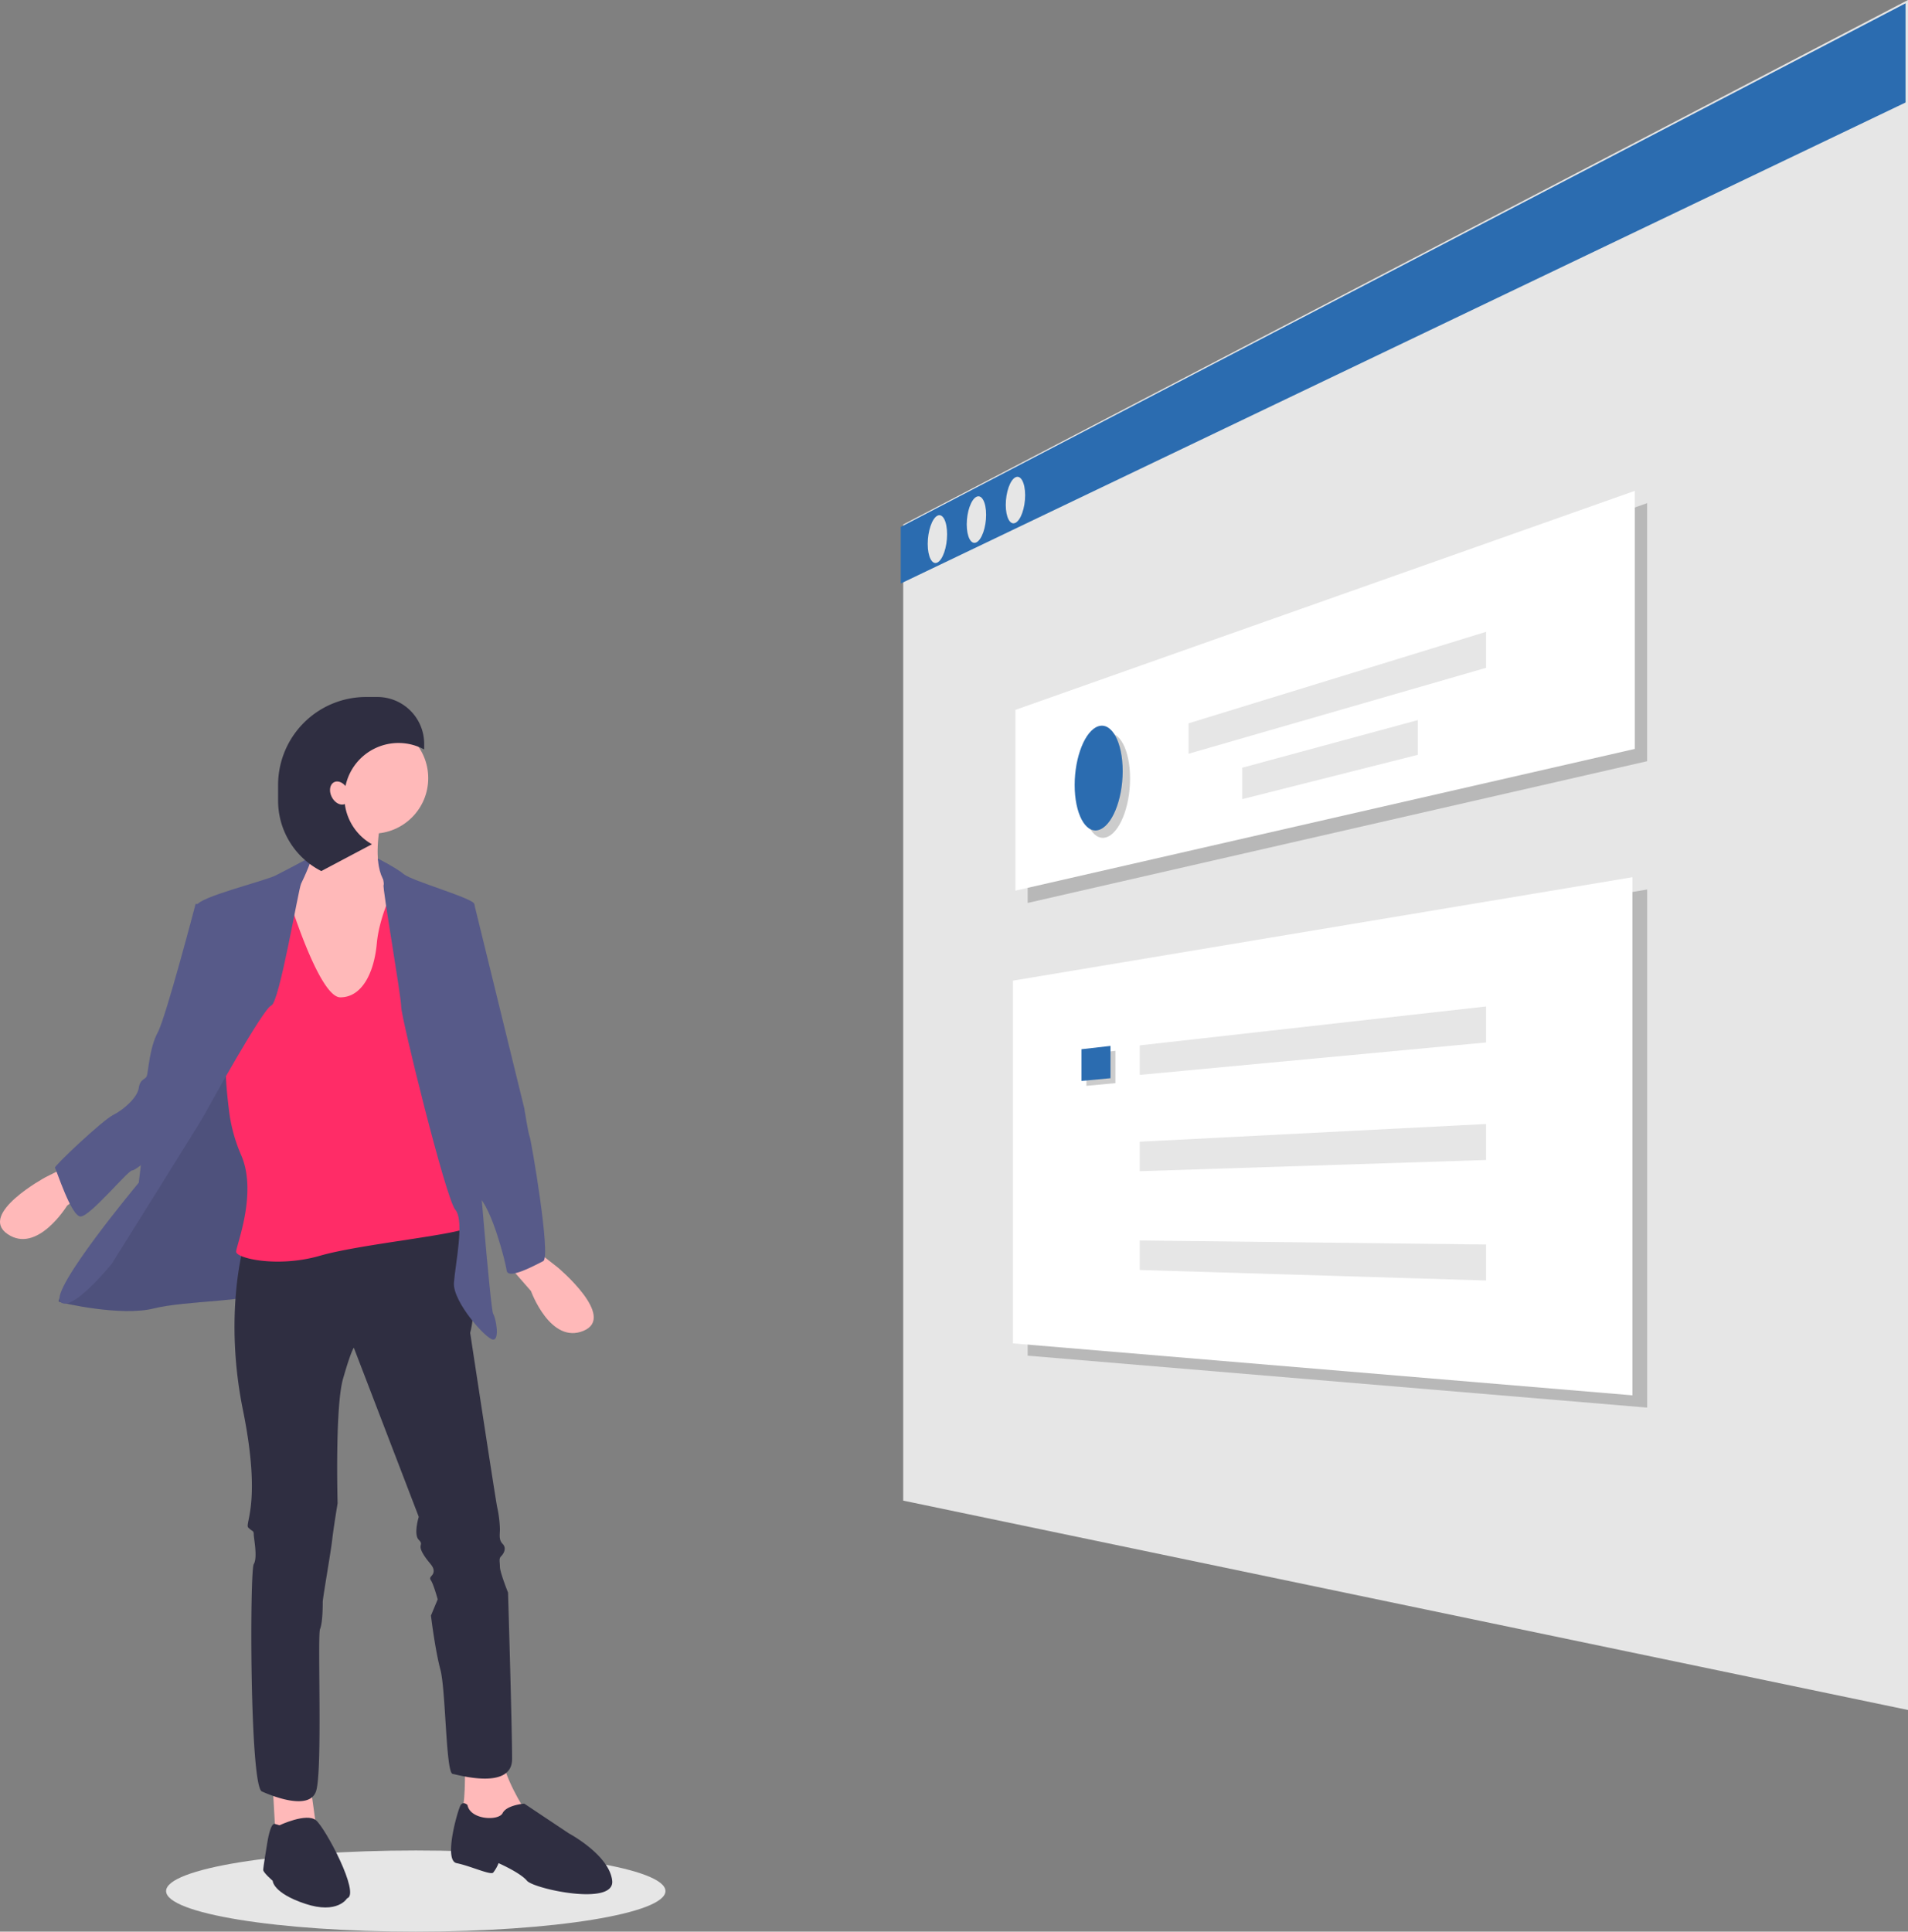 <?xml version="1.0" encoding="UTF-8" standalone="no"?>
<svg
   xmlns:dc="http://purl.org/dc/elements/1.1/"
   xmlns:cc="http://creativecommons.org/ns#"
   xmlns:rdf="http://www.w3.org/1999/02/22-rdf-syntax-ns#"
   xmlns:svg="http://www.w3.org/2000/svg"
   xmlns="http://www.w3.org/2000/svg"
   xmlns:sodipodi="http://sodipodi.sourceforge.net/DTD/sodipodi-0.dtd"
   xmlns:inkscape="http://www.inkscape.org/namespaces/inkscape"
   id="aee07f99-5223-45c5-8204-b56b0229636c"
   data-name="Layer 1"
   width="705.618"
   height="714.229"
   viewBox="0 0 705.618 714.229"
   version="1.1"
   sodipodi:docname="undraw_browsing_urt9.svg"
   inkscape:version="0.92.4 (5da689c313, 2019-01-14)">
  <rect x="0" y="0" width="705.618" height="714.229" fill="#808080" stroke="none"/>
  <defs
     id="defs14536" />
  <sodipodi:namedview
     pagecolor="#ffffff"
     bordercolor="#666666"
     borderopacity="1"
     objecttolerance="10"
     gridtolerance="10"
     guidetolerance="10"
     inkscape:pageopacity="0"
     inkscape:pageshadow="2"
     inkscape:window-width="2560"
     inkscape:window-height="1377"
     id="namedview14534"
     showgrid="false"
     inkscape:zoom="0.9345866"
     inkscape:cx="520.76757"
     inkscape:cy="190.97435"
     inkscape:window-x="-8"
     inkscape:window-y="-8"
     inkscape:window-maximized="1"
     inkscape:current-layer="aee07f99-5223-45c5-8204-b56b0229636c" />
  <title
     id="title14457">browsing</title>
  <ellipse
     cx="153.763"
     cy="699.229"
     rx="92.337"
     ry="15"
     fill="#e6e6e6"
     id="ellipse14459" />
  <polygon
     points="705.618 632.278 334.02 554.861 334.02 193.936 705.618 0 705.618 632.278"
     fill="#e6e6e6"
     id="polygon14461" />
  <polygon
     points="704.716 37.901 333.118 215.757 333.118 194.838 704.716 1.227 704.716 37.901"
     fill="#6c63ff"
     id="polygon14463"
     style="fill:#2b6cb0;fill-opacity:1" />
  <path
     d="M597.446,290.436c0,4.813-1.622,9.496-3.608,10.451-1.971.948-3.557-2.136-3.557-6.882s1.586-9.411,3.557-10.426C595.824,282.556,597.446,285.623,597.446,290.436Z"
     transform="translate(-247.191 -92.886)"
     fill="#e6e6e6"
     id="path14465" />
  <path
     d="M611.877,283.233c0,4.68-1.621,9.25-3.608,10.201-1.971.944-3.558-2.039-3.558-6.655s1.587-9.169,3.558-10.177C610.256,275.587,611.877,278.553,611.877,283.233Z"
     transform="translate(-247.191 -92.886)"
     fill="#e6e6e6"
     id="path14467" />
  <path
     d="M626.308,276.017c0,4.68-1.621,9.25-3.608,10.201-1.971.944-3.558-2.039-3.558-6.655s1.587-9.169,3.558-10.177C624.687,268.372,626.308,271.337,626.308,276.017Z"
     transform="translate(-247.191 -92.886)"
     fill="#e6e6e6"
     id="path14469" />
  <polygon
     points="609.147 281.46 380.055 333.87 380.055 267.029 609.147 186.037 609.147 281.46"
     opacity="0.2"
     id="polygon14471" />
  <polygon
     points="604.601 276.914 375.509 329.325 375.509 262.483 604.601 181.491 604.601 276.914"
     fill="#fff"
     id="polygon14473" />
  <path
     d="M665.113,380.737c0,10.769-4.073,20.541-9.019,21.807-4.861,1.244-8.741-6.223-8.741-16.66s3.88-20.153,8.741-21.726C661.039,362.557,665.113,369.968,665.113,380.737Z"
     transform="translate(-247.191 -92.886)"
     opacity="0.2"
     id="path14475" />
  <path
     d="M662.385,378.009c0,10.769-4.073,20.541-9.019,21.807-4.861,1.244-8.741-6.223-8.741-16.66s3.88-20.153,8.741-21.726C658.312,359.829,662.385,367.241,662.385,378.009Z"
     transform="translate(-247.191 -92.886)"
     fill="#6c63ff"
     id="path14477"
     style="fill:#2b6cb0;fill-opacity:1" />
  <polygon
     points="549.583 246.931 439.547 278.704 439.547 267.458 549.583 233.622 549.583 246.931"
     fill="#e6e6e6"
     id="polygon14479" />
  <polygon
     points="524.329 279.098 459.389 295.49 459.389 283.872 524.329 266.263 524.329 279.098"
     fill="#e6e6e6"
     id="polygon14481" />
  <polygon
     points="609.154 520.473 380.062 501.27 380.062 367.144 609.154 328.898 609.154 520.473"
     opacity="0.2"
     id="polygon14483" />
  <polygon
     points="603.699 515.928 374.607 496.724 374.607 362.598 603.699 324.352 603.699 515.928"
     fill="#fff"
     id="polygon14485" />
  <polygon
     points="412.503 400.494 401.781 401.493 401.781 389.773 412.503 388.549 412.503 400.494"
     opacity="0.2"
     id="polygon14487" />
  <polygon
     points="410.685 398.676 399.963 399.675 399.963 387.954 410.685 386.731 410.685 398.676"
     fill="#6c63ff"
     id="polygon14489"
     style="fill:#2b6cb0;fill-opacity:1" />
  <polygon
     points="549.583 385.456 421.508 397.443 421.508 386.535 549.583 372.147 549.583 385.456"
     fill="#e6e6e6"
     id="polygon14491" />
  <polygon
     points="549.583 428.914 421.508 433.059 421.508 422.152 549.583 415.605 549.583 428.914"
     fill="#e6e6e6"
     id="polygon14493" />
  <polygon
     points="549.583 473.472 421.508 469.578 421.508 458.67 549.583 460.163 549.583 473.472"
     fill="#e6e6e6"
     id="polygon14495" />
  <polygon
     points="143.363 329.249 118.852 329.249 118.852 317.244 139.361 317.244 143.863 319.745 143.363 329.249"
     fill="#575a89"
     id="polygon14497" />
  <polygon
     points="100.843 659.902 101.844 677.911 116.851 674.909 114.35 656.901 100.843 659.902"
     fill="#ffb9b9"
     id="polygon14499" />
  <path
     d="M419.067,743.284s.5,15.007-1,19.009,4.002,6.003,4.002,6.003h12.006l7.003,1v-7.503s-8.004-12.506-8.004-19.509S419.067,743.284,419.067,743.284Z"
     transform="translate(-247.191 -92.886)"
     fill="#ffb9b9"
     id="path14501" />
  <path
     d="M350.535,767.795s10.005-4.727,13.506-1.863,16.508,27.375,11.505,28.876c0,0-3.502,6.003-15.507,2.001s-12.006-8.504-12.006-8.504-3.502-3.001-3.502-4.002,1.501-10.005,1.501-10.005,1.11-7.533,2.806-7.018Z"
     transform="translate(-247.191 -92.886)"
     fill="#2f2e41"
     id="path14503" />
  <path
     d="M420.068,760.291s-1.501-1.501-2.501,0-6.503,20.51-1.501,21.51,12.506,4.502,13.506,3.502a13.704,13.704,0,0,0,2.001-3.502s8.004,3.502,10.505,6.503,32.515,9.504,31.515,0S457.585,770.796,457.585,770.796l-16.508-11.005s-6.503.5-8.004,3.502S421.068,765.794,420.068,760.291Z"
     transform="translate(-247.191 -92.886)"
     fill="#2f2e41"
     id="path14505" />
  <path
     d="M273.5,566.702s-5.503,7.003-4.502,7.503,23.011,5.503,35.016,2.501,37.017-2.501,38.518-6.003,20.009-47.022,20.009-47.022l-6.003-33.015-6.503-8.504-15.007-13.006-30.014,56.026Z"
     transform="translate(-247.191 -92.886)"
     fill="#575a89"
     id="path14507" />
  <path
     d="M273.5,566.702s-5.503,7.003-4.502,7.503,23.011,5.503,35.016,2.501,37.017-2.501,38.518-6.003,20.009-47.022,20.009-47.022l-6.003-33.015-6.503-8.504-15.007-13.006-30.014,56.026Z"
     transform="translate(-247.191 -92.886)"
     opacity="0.1"
     id="path14509" />
  <path
     d="M337.029,554.696s-7.003,25.012,0,59.528.5,42.019,2.001,43.52,2.001,1,2.001,2.501,1.501,8.504,0,11.005-1.501,82.038,3.001,84.039,17.508,7.003,20.009,0,.5-57.527,1.501-60.028,1-8.504,1-10.005,3.001-18.509,3.502-23.011,2.001-13.506,2.001-13.506-1-35.516,2.001-46.021,4.002-11.505,4.002-11.505l24.011,62.529s-2.001,6.503,0,8.504-.5,1.501,1.501,5.002,4.002,4.502,4.002,6.503-2.001,2.001-1,3.502,2.501,7.003,2.501,7.003l-2.501,6.003s1.501,12.506,3.502,20.009,2.001,38.018,4.502,38.518,22.01,6.003,22.01-5.503-1.501-61.529-1.501-61.529-3.001-7.503-3.001-9.504-.5-3.001.5-4.002,2.001-3.001.5-4.502-1-3.502-1-5.503a43.782,43.782,0,0,0-1-8.004c-.5-2.001-10.005-64.53-10.005-64.53s2.001-7.503,0-8.004-2.001-4.502-2.001-6.503,5.002-27.013-1-27.013S337.029,554.696,337.029,554.696Z"
     transform="translate(-247.191 -92.886)"
     fill="#2f2e41"
     id="path14511" />
  <path
     d="M270.998,524.682l-7.003,3.502s-25.012,13.506-14.006,21.01,22.01-10.505,22.01-10.505l10.505-8.004Z"
     transform="translate(-247.191 -92.886)"
     fill="#ffb9b9"
     id="path14513" />
  <path
     d="M368.544,387.619s-2.001,23.011-12.506,28.013-3.502,42.52-3.502,42.52L367.043,472.158l25.512-7.503,3.001-17.008,2.501-17.508-6.003-9.004s-7.503-2.001-4.502-22.01S368.544,387.619,368.544,387.619Z"
     transform="translate(-247.191 -92.886)"
     fill="#ffb9b9"
     id="path14515" />
  <path
     d="M353.537,423.635S365.042,461.653,373.046,461.653s12.506-9.004,13.506-20.009,7.503-23.011,7.503-23.011l15.507,14.007s12.506,110.551,11.505,113.553-40.019,6.503-55.526,11.005-31.014,1-31.014-1.501c0-2.228,7.936-21.517,1.897-35.605a58.686,58.686,0,0,1-4.431-15.754c-.935-7.416-1.803-16.391-.968-19.174,1.501-5.002,9.504-58.027,9.504-58.027Z"
     transform="translate(-247.191 -92.886)"
     fill="#6c63ff"
     id="path14517"
     style="fill:#ff2c67;fill-opacity:1" />
  <path
     d="M362.007,409.833s-8.97,4.798-12.972,6.799-28.513,8.004-29.013,11.005,3.502,45.021,1.501,49.523-22.01,44.521-22.01,44.521l-1,8.504s-33.015,39.518-29.013,44.02,19.009-14.007,19.009-14.007,33.516-53.525,34.516-55.526,21.51-39.018,24.511-40.019,10.005-43.02,11.005-45.021S363.473,409.037,362.007,409.833Z"
     transform="translate(-247.191 -92.886)"
     fill="#575a89"
     id="path14519" />
  <path
     d="M322.522,427.137H319.521s-11.005,42.019-14.007,47.522-3.502,14.507-4.002,16.007-2.501,1-3.001,4.502-5.503,8.004-9.504,10.005-22.01,19.009-21.51,19.509,6.003,18.008,9.504,18.008,17.508-17.008,19.009-17.008,8.004-6.003,9.004-6.503,26.512-47.522,25.512-59.027S322.522,427.137,322.522,427.137Z"
     transform="translate(-247.191 -92.886)"
     fill="#575a89"
     id="path14521" />
  <path
     d="M447.337,556.733l6.162,4.831s21.806,18.235,9.522,23.386-19.465-14.694-19.465-14.694l-8.692-9.943Z"
     transform="translate(-247.191 -92.886)"
     fill="#ffb9b9"
     id="path14523" />
  <path
     d="M386.941,410.426s6.614,3.205,9.616,5.706,26.012,9.004,26.012,11.005-2.501,33.015-2.501,33.015l3.502,55.026s5.002,62.029,6.003,63.529,2.501,9.504,0,9.504-15.007-14.006-14.507-21.01,4.002-23.011.5-27.013-20.009-71.033-20.009-75.035-7.003-44.02-6.503-45.021S386.941,410.426,386.941,410.426Z"
     transform="translate(-247.191 -92.886)"
     fill="#575a89"
     id="path14525" />
  <path
     d="M415.065,426.637l7.503.5,18.509,75.535s1.501,9.504,2.001,10.505,8.004,44.521,5.002,46.021-13.006,7.003-13.506,3.502-5.503-23.011-10.505-27.513-10.005-82.038-10.005-82.038Z"
     transform="translate(-247.191 -92.886)"
     fill="#575a89"
     id="path14527" />
  <circle
     cx="137.86"
     cy="287.73"
     r="20.51"
     fill="#ffb9b9"
     id="circle14529" />
  <path
     d="M370.739,382.113c1.305-.67,3.022-.039,4.227,1.42a20.018,20.018,0,0,1,29.095-13.526V367.923a17.321,17.321,0,0,0-17.321-17.321h-4.163a32.541,32.541,0,0,0-32.541,32.541V388.95a29.175,29.175,0,0,0,15.977,26.021L384.742,405.055a20.02,20.02,0,0,1-10.027-14.874c-1.585.692-3.708-.428-4.812-2.578C368.767,385.392,369.141,382.934,370.739,382.113Z"
     transform="translate(-247.191 -92.886)"
     fill="#2f2e41"
     id="path14531" />
</svg>
